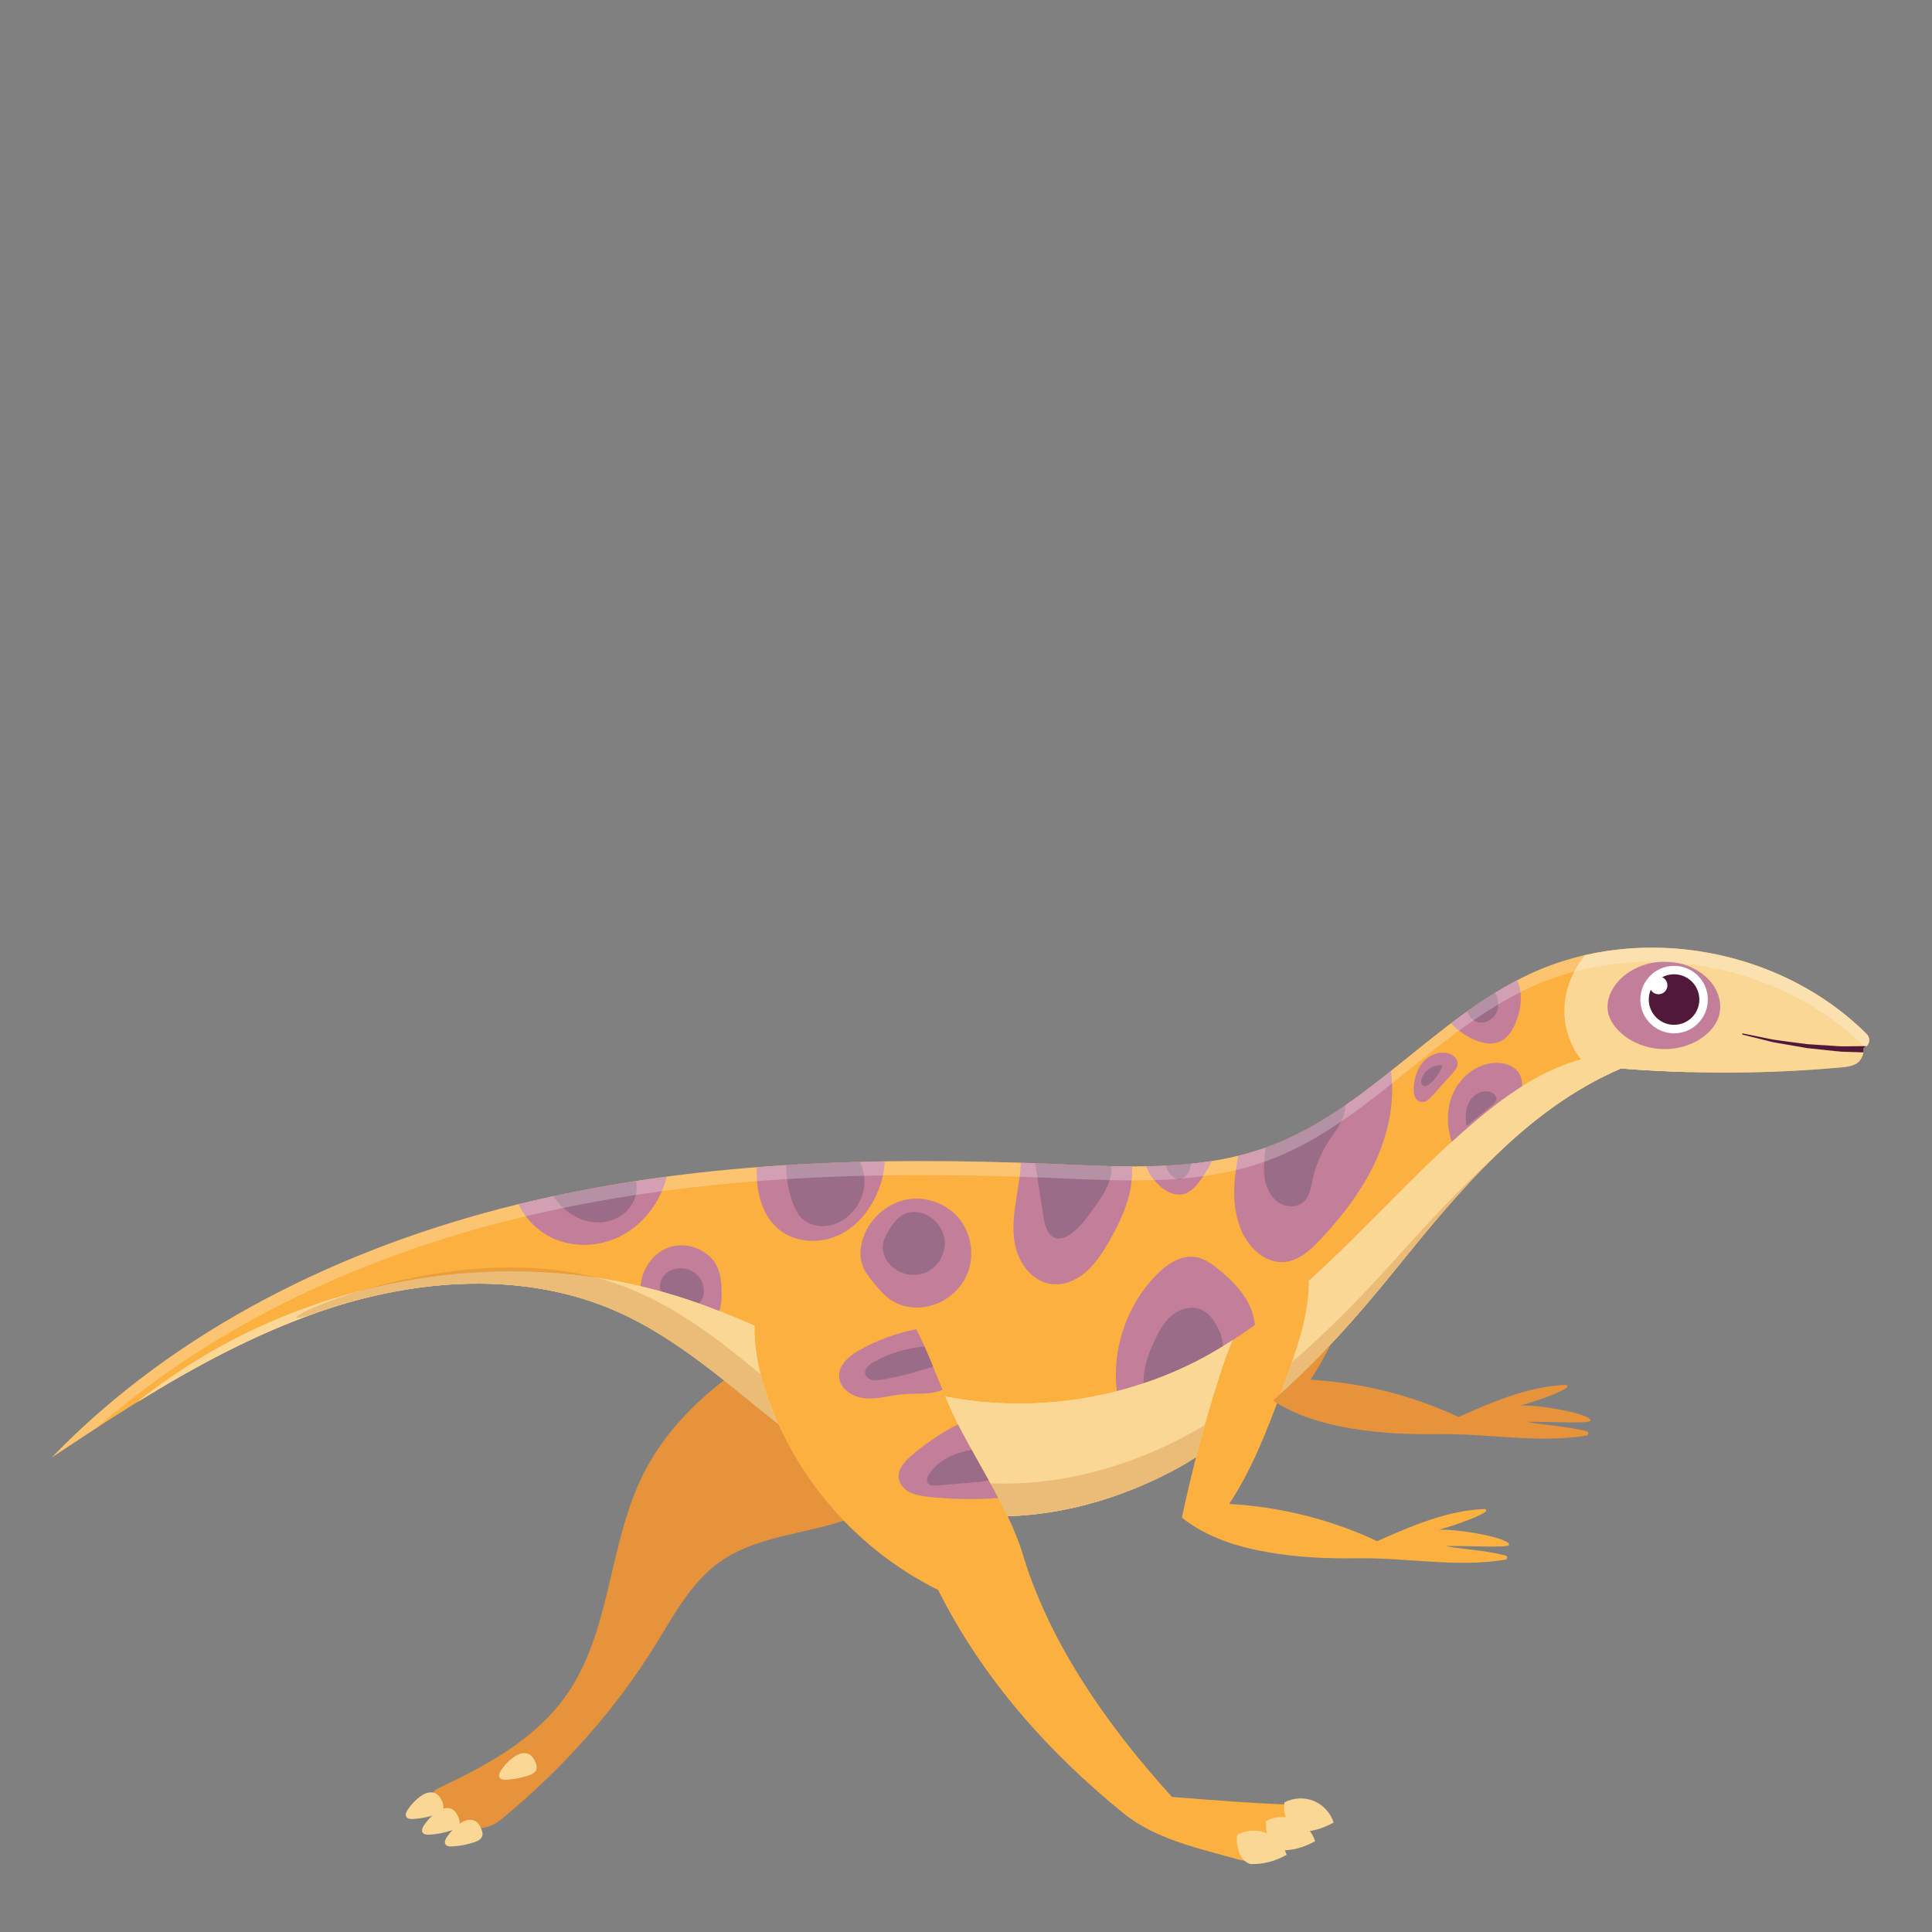 <?xml version="1.0" encoding="utf-8"?>
<!-- Generator: Adobe Illustrator 16.0.4, SVG Export Plug-In . SVG Version: 6.00 Build 0)  -->
<!DOCTYPE svg PUBLIC "-//W3C//DTD SVG 1.1//EN" "http://www.w3.org/Graphics/SVG/1.1/DTD/svg11.dtd">
<svg version="1.1" id="Layer_1" xmlns="http://www.w3.org/2000/svg" xmlns:xlink="http://www.w3.org/1999/xlink" x="0px" y="0px"
	 width="170px" height="170px" viewBox="0 0 170 170" enable-background="new 0 0 170 170" xml:space="preserve">
<rect x="0" y="0" width="170" height="170" fill="#808080" stroke="none"/>
<title>Artboard 9</title>
<g>
	<path fill="#E7933B" d="M56.588,129.74c-3.087,6.187-2.798,13.843-6.795,19.483c-2.711,3.826-6.981,6.13-11.26,8.144
		c-0.73,0.344-0.846,1.341-0.208,1.835c0.628,0.487,1.273,0.915,1.963,1.281c1.222,0.648,2.718,0.512,3.787-0.367
		c5.334-4.387,10.025-9.582,13.645-15.459c1.612-2.617,3.115-5.444,5.622-7.225c2.864-2.034,6.551-2.365,9.93-3.328
		c1.956-0.557,3.843-1.35,5.615-2.347c-5.687-2.233-10.323-6.455-15.182-10.305C60.771,123.72,58.234,126.441,56.588,129.74z"/>
	<path fill="#FBB040" d="M164.251,90.982c-7.538-7.519-19.903-9.793-29.585-5.305c-8.373,3.882-14.356,12.001-23.012,15.2
		c-6.041,2.232-12.688,1.808-19.121,1.537c-15.744-0.659-31.673-0.185-46.979,3.561c-15.306,3.745-30.04,10.938-40.994,22.266
		c7.47-4.978,15.011-9.845,23.486-12.8c8.476-2.955,18.089-3.666,26.292-0.02c5.248,2.332,9.607,6.275,14.135,9.87
		c0.33,0.732,0.696,1.447,1.083,2.149c0.047,0.084,0.091,0.17,0.139,0.254c0.378,0.669,0.784,1.323,1.212,1.962
		c0.065,0.097,0.132,0.193,0.198,0.29c0.437,0.636,0.895,1.256,1.378,1.856c0.055,0.069,0.113,0.135,0.169,0.203
		c0.509,0.621,1.039,1.228,1.595,1.807c0.549,0.571,1.127,1.116,1.719,1.643c0.082,0.073,0.162,0.148,0.245,0.221
		c0.569,0.495,1.158,0.967,1.763,1.417c0.109,0.082,0.218,0.162,0.329,0.241c0.61,0.442,1.234,0.864,1.876,1.259
		c0.095,0.058,0.192,0.112,0.288,0.169c0.678,0.406,1.369,0.792,2.079,1.141c3.869,7.71,9.604,14.212,16.303,19.646
		c0.701,0.568,1.461,1.045,2.261,1.455c2.001,1.025,4.256,1.638,6.487,2.241c0.447,0.121,0.893,0.241,1.335,0.365
		c1.137,0.317,2.361,0.081,3.3-0.636c1.088-0.832,2.142-1.678,3.219-2.515c0.171-0.132,0.275-0.299,0.324-0.475
		c0.119-0.44-0.114-0.938-0.569-1.101c-0.091-0.032-0.19-0.051-0.298-0.054c-3.939-0.081-7.82-0.407-11.779-0.712
		c-1.569-1.722-3.04-3.467-4.398-5.229c-0.679-0.882-1.33-1.768-1.95-2.657c-0.31-0.444-0.612-0.89-0.907-1.337
		c-1.771-2.679-3.26-5.387-4.415-8.102c-0.192-0.453-0.376-0.905-0.55-1.358c-0.348-0.906-0.658-1.812-0.928-2.718
		c-0.159-0.535-0.354-1.08-0.576-1.631c-0.023-0.058-0.053-0.117-0.077-0.175c-0.204-0.495-0.423-0.994-0.663-1.498
		c5.359-0.151,10.747-1.842,15.442-4.504c0.39-0.221,0.759-0.471,1.14-0.703c-0.454,1.77-0.877,3.548-1.252,5.337
		c2.281,1.794,4.986,2.613,7.855,3.091c2.518,0.419,5.074,0.522,7.626,0.484c4.359-0.064,8.711,0.832,12.982,0.121
		c0.194-0.032,0.21-0.308,0.019-0.36c-1.763-0.484-4.35-0.609-5.26-0.842c1.854-0.031,5.468,0.188,5.563-0.095
		c0.194-0.561-4.2-1.409-6.171-1.342c0.271-0.052,3.209-0.937,4.098-1.573c0.107-0.077,0.046-0.25-0.086-0.245
		c-3.321,0.134-6.383,1.479-9.443,2.827c-4.1-1.928-8.492-3.012-13.016-3.279c1.973-2.99,3.282-6.354,4.525-9.718
		c3.596-3.233,6.845-6.896,9.891-10.659c5.788-7.156,11.604-14.281,20.049-17.942c6.418,0.516,12.879,0.487,19.292-0.084
		c0.485-0.043,0.986-0.095,1.411-0.333s0.726-0.893,0.639-1.372l0.01-0.004C164.496,92.037,164.639,91.369,164.251,90.982z"/>
	<g>
		<path fill="#FBD795" d="M66.39,116.645c-1.877-0.81-3.768-1.58-5.698-2.234c-16.295-5.521-35.24-1.779-48.596,8.953
			c5.072-3.134,10.303-5.953,15.95-7.922c8.476-2.955,18.089-3.666,26.292-0.02c5.248,2.332,9.607,6.275,14.135,9.87
			c-0.393-0.873-0.745-1.766-1.05-2.674C66.779,120.695,66.341,118.657,66.39,116.645z"/>
		<path fill="#FBD795" d="M148.463,94.216c-2.945-1.802-6.723-1.854-10.009-0.795s-6.157,3.118-8.787,5.355
			c-5.087,4.329-9.554,9.475-14.503,13.932c0.012,0.148,0.016,0.297,0.01,0.439c-0.104,2.961-1.137,5.8-2.159,8.581
			c-0.108,0.295-0.218,0.59-0.327,0.886c3.596-3.233,6.845-6.896,9.891-10.659c5.788-7.156,11.604-14.281,20.049-17.942
			c1.998,0.161,4,0.263,6.004,0.317C148.574,94.293,148.521,94.251,148.463,94.216z"/>
		<path fill="#FBD795" d="M105.246,128.208c0.596-2.317,1.25-4.62,1.98-6.898c0.365-1.143,0.759-2.279,1.223-3.384
			c-0.918,0.592-1.855,1.157-2.83,1.67c-6.82,3.587-14.873,4.755-22.437,3.288c0.098,0.233,0.194,0.468,0.295,0.7
			c1.319,3.043,3.593,6.502,5.187,9.831c5.359-0.151,10.747-1.842,15.442-4.504C104.496,128.69,104.865,128.44,105.246,128.208z"/>
	</g>
	<path fill="#FBD795" d="M163.969,92.224l0.01-0.004c0.518-0.183,0.66-0.851,0.272-1.237c-6.337-6.319-16.083-8.933-24.78-6.939
		c-0.946,1.166-1.596,2.57-1.774,4.059c-0.253,2.106,0.479,4.343,2.037,5.781c0.384,0.354,0.805,0.65,1.251,0.904
		c0.537-0.271,1.083-0.531,1.643-0.774c6.418,0.516,12.879,0.487,19.292-0.084c0.485-0.043,0.986-0.095,1.411-0.333
		S164.056,92.703,163.969,92.224z"/>
	<path fill="#FBD795" d="M114.168,161.185c1.199,0.021,2.127-0.243,3.182-0.814c-0.268-0.849-0.927-1.565-1.75-1.903
		s-1.796-0.289-2.582,0.127C112.836,159.956,113.436,160.454,114.168,161.185z"/>
	<path fill="#FBD795" d="M112.539,162.823c1.199,0.022,2.127-0.242,3.182-0.813c-0.268-0.849-0.926-1.565-1.749-1.903
		s-1.796-0.29-2.582,0.127C111.351,161.534,111.66,162.184,112.539,162.823z"/>
	<path fill="#FBD795" d="M110.033,164.022c1.199,0.021,2.128-0.243,3.183-0.814c-0.268-0.849-0.927-1.565-1.75-1.903
		s-1.796-0.29-2.582,0.127C108.701,162.004,108.934,163.722,110.033,164.022z"/>
	<path fill="#FBD795" d="M38.905,158.504c-0.119-0.279-0.29-0.555-0.559-0.693c-0.231-0.119-0.51-0.122-0.76-0.05
		s-0.475,0.213-0.682,0.37c-0.41,0.312-0.766,0.697-1.044,1.131c-0.114,0.179-0.217,0.409-0.112,0.593
		c0.11,0.192,0.375,0.214,0.596,0.201c0.657-0.036,1.308-0.16,1.932-0.368c0.294-0.097,0.615-0.246,0.712-0.54
		C39.058,158.938,38.991,158.707,38.905,158.504z"/>
	<path fill="#FBD795" d="M40.334,159.883c-0.119-0.278-0.29-0.554-0.559-0.692c-0.231-0.12-0.51-0.122-0.76-0.051
		c-0.25,0.072-0.475,0.214-0.682,0.371c-0.411,0.312-0.766,0.696-1.044,1.131c-0.114,0.178-0.217,0.408-0.112,0.593
		c0.11,0.192,0.375,0.213,0.596,0.201c0.657-0.037,1.308-0.161,1.932-0.368c0.293-0.098,0.614-0.247,0.711-0.541
		C40.487,160.316,40.421,160.087,40.334,159.883z"/>
	<path fill="#FBD795" d="M42.348,160.92c-0.119-0.278-0.29-0.554-0.559-0.693c-0.231-0.119-0.51-0.122-0.76-0.05
		s-0.475,0.213-0.682,0.37c-0.41,0.312-0.766,0.697-1.044,1.131c-0.115,0.179-0.217,0.409-0.112,0.594
		c0.11,0.191,0.375,0.213,0.596,0.2c0.657-0.036,1.308-0.16,1.932-0.368c0.294-0.097,0.615-0.246,0.712-0.54
		C42.5,161.354,42.434,161.124,42.348,160.92z"/>
	<path fill="#FBD795" d="M47.111,155.051c-0.119-0.279-0.29-0.555-0.559-0.693c-0.231-0.12-0.51-0.122-0.76-0.051
		c-0.25,0.072-0.475,0.213-0.682,0.371c-0.41,0.312-0.766,0.696-1.044,1.131c-0.115,0.178-0.217,0.408-0.112,0.593
		c0.11,0.192,0.375,0.213,0.596,0.201c0.657-0.037,1.308-0.161,1.932-0.368c0.294-0.098,0.615-0.247,0.712-0.541
		C47.264,155.483,47.198,155.254,47.111,155.051z"/>
	<path fill="#501939" d="M163.969,92.224l0.01-0.004c0.107-0.038,0.194-0.1,0.268-0.173c-0.312,0.004-1.832,0.021-2.143,0.024
		c-0.309-0.005-0.63-0.037-0.965-0.056c-0.67-0.043-1.385-0.089-2.099-0.136c-0.713-0.093-2.753-0.354-3.058-0.407
		c-0.303-0.062-2.621-0.537-2.621-0.537c-0.029-0.006-0.057,0.012-0.064,0.04c-0.007,0.029,0.011,0.06,0.041,0.066
		c0,0,2.302,0.571,2.604,0.646c0.304,0.067,0.629,0.112,0.962,0.174c0.669,0.115,1.382,0.239,2.096,0.362
		c0.723,0.077,2.791,0.303,3.102,0.32c0.31,0.01,1.589,0.047,1.865,0.056C163.988,92.47,163.99,92.342,163.969,92.224z"/>
	<path fill="#E7933B" d="M112.011,123.234c2.089,1.373,4.479,2.056,6.995,2.474c2.519,0.419,5.075,0.522,7.627,0.485
		c4.359-0.064,8.711,0.831,12.982,0.121c0.195-0.033,0.21-0.309,0.02-0.36c-1.764-0.485-4.35-0.61-5.261-0.842
		c1.854-0.032,5.468,0.187,5.563-0.096c0.194-0.56-4.201-1.409-6.172-1.342c0.271-0.052,3.211-0.937,4.099-1.573
		c0.107-0.077,0.046-0.25-0.086-0.245c-3.321,0.135-6.382,1.479-9.442,2.827c-4.101-1.928-8.493-3.012-13.016-3.278
		c0.655-0.994,1.231-2.033,1.763-3.097C115.467,120.034,113.782,121.689,112.011,123.234z"/>
	<path fill="#C37F9A" d="M84.33,107.145c-1.153-1.352-3.098-1.972-4.82-1.537c-1.441,0.363-2.674,1.419-3.33,2.754
		c-0.473,0.963-0.651,2.122-0.239,3.113c0.215,0.518,0.575,0.959,0.93,1.393c0.452,0.553,0.913,1.112,1.504,1.512
		c0.748,0.505,1.672,0.72,2.573,0.67c1.773-0.099,3.445-1.27,4.144-2.903C85.791,110.513,85.484,108.495,84.33,107.145z"/>
	<path fill="#C37F9A" d="M66.705,104.704c0.213,1.296,0.771,2.577,1.77,3.43c1.493,1.274,3.79,1.353,5.532,0.448
		s2.949-2.648,3.521-4.526c0.183-0.601,0.298-1.232,0.323-1.862c-3.763,0.06-7.522,0.226-11.267,0.519
		C66.569,103.379,66.596,104.046,66.705,104.704z"/>
	<path fill="#C37F9A" d="M108.961,101.691c-0.443,2.22-0.61,4.53,0.27,6.585c0.662,1.551,2.15,2.934,3.828,2.766
		c1.251-0.126,2.255-1.056,3.117-1.971c1.958-2.082,3.729-4.381,4.906-6.985c1.107-2.45,1.666-5.194,1.311-7.854
		c-3.342,2.662-6.758,5.175-10.738,6.646C110.769,101.205,109.869,101.47,108.961,101.691z"/>
	<path fill="#C37F9A" d="M89.482,105.123c-0.252,1.55-0.487,3.152-0.104,4.675c0.383,1.523,1.54,2.961,3.094,3.185
		c1.093,0.157,2.204-0.308,3.044-1.023c0.841-0.716,1.449-1.661,2.004-2.615c0.863-1.484,1.638-3.05,1.955-4.737
		c0.121-0.646,0.168-1.313,0.128-1.972c-2.358-0.004-4.728-0.121-7.069-0.22c-0.903-0.037-1.808-0.07-2.713-0.101
		C89.788,103.252,89.634,104.195,89.482,105.123z"/>
	<path fill="#C37F9A" d="M58.53,104.035c0.051-0.161,0.094-0.325,0.134-0.491c-4.381,0.58-8.731,1.365-13.032,2.414
		c0.627,1.337,1.755,2.448,3.114,3.043c1.889,0.827,4.151,0.678,5.973-0.29C56.539,107.743,57.907,106.001,58.53,104.035z"/>
	<path fill="#C37F9A" d="M129.098,91.172c0.913,0.536,2.074,0.906,3.012,0.411c0.635-0.336,1.025-1.003,1.291-1.671
		c0.463-1.161,0.61-2.556,0.092-3.651c-2.042,1.066-3.949,2.37-5.801,3.77C128.076,90.493,128.574,90.864,129.098,91.172z"/>
	<path fill="#C37F9A" d="M125.051,96.968c0.383,0.06,0.711-0.255,0.97-0.543c0.579-0.643,1.159-1.285,1.737-1.928
		c0.242-0.268,0.498-0.573,0.492-0.934c-0.008-0.478-0.487-0.826-0.957-0.913c-0.785-0.145-1.608,0.237-2.119,0.851
		c-0.512,0.612-0.74,1.423-0.776,2.22c-0.012,0.258-0.004,0.522,0.095,0.762C124.59,96.721,124.795,96.929,125.051,96.968z"/>
	<g>
		<path fill="#C37F9A" d="M76.152,123.045c1.108,0.089,2.2-0.275,3.308-0.365c1.168-0.097,2.428,0.078,3.474-0.39
			c-0.737-1.794-1.441-3.611-2.309-5.332c-1.737,0.34-3.421,0.953-4.964,1.82c-0.899,0.506-1.85,1.272-1.829,2.304
			C73.854,122.193,75.044,122.956,76.152,123.045z"/>
		<path fill="#C37F9A" d="M87.326,131.851c0.172-0.011,0.348-0.026,0.523-0.047c-1.151-2.186-2.478-4.387-3.533-6.457
			c-0.442,0.188-0.871,0.427-1.276,0.678c-1.036,0.641-2.041,1.338-2.948,2.15c-0.541,0.484-1.083,1.108-1.021,1.831
			c0.048,0.562,0.471,1.038,0.972,1.299c0.5,0.26,1.073,0.34,1.634,0.401C83.552,131.913,85.444,131.961,87.326,131.851z"/>
	</g>
	<path fill="#C37F9A" d="M133.689,94.487c-0.457-0.771-1.467-1.051-2.356-0.95c-1.556,0.175-2.913,1.326-3.519,2.77
		c-0.604,1.443-0.507,3.125,0.08,4.575c2.024-0.225,4.973-2.197,5.756-4.077C133.959,96.064,134.098,95.177,133.689,94.487z"/>
	<path fill="#C37F9A" d="M104.017,105.098c0.786-0.136,1.336-0.835,1.783-1.496c0.312-0.462,0.614-0.939,0.844-1.446
		c-1.905,0.304-3.847,0.436-5.8,0.47c0.289,0.717,0.75,1.366,1.351,1.854C102.707,104.897,103.364,105.211,104.017,105.098z"/>
	<g>
		<path fill="#C37F9A" d="M63.28,115.359c0.176-0.44,0.214-0.963,0.217-1.446c0.006-0.813-0.033-1.651-0.365-2.395
			c-0.699-1.563-2.725-2.335-4.33-1.737c-1.383,0.516-2.33,1.927-2.44,3.396c1.459,0.343,2.905,0.75,4.329,1.233
			C61.562,114.705,62.424,115.024,63.28,115.359z"/>
		<path fill="#C37F9A" d="M110.419,116.582c-0.067-0.724-0.304-1.441-0.659-2.078c-0.614-1.103-1.542-1.998-2.52-2.798
			c-0.6-0.492-1.256-0.968-2.021-1.095c-1.289-0.214-2.521,0.611-3.44,1.54c-2.632,2.656-3.958,6.547-3.506,10.259
			c2.546-0.653,5.019-1.591,7.347-2.814C107.304,118.71,108.894,117.69,110.419,116.582z"/>
	</g>
	<path fill="#9B6C87" d="M81.055,106.73c-0.5-0.129-1.047-0.111-1.512,0.111c-0.562,0.271-0.946,0.802-1.277,1.331
		c-0.292,0.468-0.568,0.974-0.592,1.524c-0.02,0.48,0.159,0.956,0.441,1.347c0.692,0.959,2.039,1.384,3.156,0.997
		s1.913-1.555,1.864-2.735C83.088,108.124,82.2,107.025,81.055,106.73z"/>
	<path fill="#9B6C87" d="M91.088,102.361c0.015,0.114,0.505,3.274,0.733,4.741c0.118,0.762,0.375,1.682,1.126,1.856
		c0.453,0.106,0.918-0.121,1.295-0.396c0.902-0.657,1.555-1.594,2.189-2.513c0.604-0.874,1.227-1.798,1.34-2.854
		c0.021-0.195,0.017-0.391,0.001-0.585C96.021,102.57,91.569,102.38,91.088,102.361z"/>
	<path fill="#9B6C87" d="M69.183,102.708c0.018,0.992,0.186,1.98,0.496,2.923c0.21,0.64,0.504,1.282,1.023,1.711
		c0.623,0.514,1.499,0.646,2.291,0.491c1.86-0.363,3.224-2.304,3.063-4.192c-0.042-0.488-0.179-0.959-0.389-1.396
		c-2.164,0.058-4.326,0.148-6.484,0.283C69.184,102.588,69.182,102.648,69.183,102.708z"/>
	<path fill="#9B6C87" d="M111.363,100.978c-0.027,0.222-0.053,0.443-0.073,0.664c-0.073,0.775-0.122,1.566,0.048,2.327
		s0.584,1.497,1.252,1.897c0.669,0.4,1.609,0.385,2.168-0.158c0.498-0.483,0.598-1.229,0.743-1.906
		c0.265-1.238,0.767-2.425,1.471-3.478c0.633-0.946,1.468-1.953,1.376-3.05c-2.098,1.449-4.293,2.716-6.693,3.604
		C111.558,100.914,111.459,100.943,111.363,100.978z"/>
	<path fill="#9B6C87" d="M55.677,105.86c0.32-0.582,0.414-1.281,0.29-1.932c-2.441,0.374-4.872,0.812-7.288,1.332
		c0.287,0.423,0.619,0.812,1.006,1.146c0.87,0.751,2.013,1.215,3.16,1.151C53.992,107.496,55.122,106.867,55.677,105.86z"/>
	<path fill="#9B6C87" d="M125.248,95.537c0.191,0.089,0.411-0.037,0.574-0.173c0.51-0.426,0.898-0.996,1.109-1.627
		c-0.762-0.086-1.553,0.396-1.825,1.112C125.015,95.091,125.014,95.428,125.248,95.537z"/>
	<path fill="#9B6C87" d="M131.133,96.08c-0.697-0.224-1.482,0.216-1.842,0.854s-0.37,1.417-0.254,2.141
		c0.766-0.622,1.533-1.243,2.299-1.865c0.133-0.106,0.271-0.223,0.32-0.385C131.758,96.503,131.454,96.184,131.133,96.08z"/>
	<path fill="#9B6C87" d="M129.916,89.896c0.686,0.274,1.522-0.181,1.798-0.867c0.216-0.54,0.128-1.157-0.143-1.679
		c-0.845,0.519-1.668,1.073-2.479,1.65C129.258,89.395,129.525,89.739,129.916,89.896z"/>
	<g>
		<path fill="#9B6C87" d="M61.482,114.689c0.257-0.212,0.403-0.543,0.443-0.877c0.082-0.688-0.237-1.408-0.794-1.821
			s-1.33-0.51-1.978-0.262c-0.551,0.211-1.022,0.7-1.083,1.287c-0.022,0.212,0.012,0.423,0.086,0.621
			c0.851,0.235,1.697,0.488,2.535,0.772C60.957,114.499,61.219,114.596,61.482,114.689z"/>
		<path fill="#9B6C87" d="M107.602,118.463c0.002-0.634-0.229-1.255-0.537-1.813c-0.326-0.593-0.768-1.16-1.391-1.425
			c-0.852-0.36-1.873-0.06-2.581,0.535s-1.158,1.437-1.541,2.278c-0.476,1.048-0.878,2.152-0.932,3.302
			c-0.005,0.121-0.001,0.248,0.014,0.372c1.714-0.573,3.385-1.274,4.985-2.116C106.295,119.24,106.953,118.858,107.602,118.463z"/>
	</g>
	<path fill="#9B6C87" d="M103.869,103.739c0.39-0.071,0.652-0.44,0.797-0.81c0.067-0.172,0.113-0.351,0.146-0.532
		c-0.741,0.077-1.486,0.131-2.235,0.169c0.034,0.107,0.068,0.216,0.114,0.319C102.903,103.365,103.354,103.834,103.869,103.739z"/>
	<g>
		<path fill="#9B6C87" d="M76.704,121.413c0.275,0.073,0.567,0.036,0.849-0.009c1.547-0.242,3.054-0.683,4.55-1.15
			c-0.244-0.595-0.494-1.187-0.754-1.772c-1.58,0.131-3.132,0.601-4.508,1.389c-0.374,0.215-0.784,0.553-0.716,0.978
			C76.17,121.13,76.428,121.34,76.704,121.413z"/>
		<path fill="#9B6C87" d="M87.002,130.238c-0.496-0.895-1.004-1.787-1.492-2.666c-0.573,0.102-1.137,0.246-1.672,0.474
			c-0.834,0.354-1.602,0.912-2.091,1.676c-0.142,0.222-0.26,0.509-0.131,0.738c0.151,0.269,0.529,0.277,0.837,0.251
			c1.217-0.105,2.435-0.21,3.653-0.314C86.403,130.371,86.716,130.329,87.002,130.238z"/>
	</g>
	<path fill="#C37F9A" d="M149.103,85.258c-1.882-0.999-4.333-0.808-6.036,0.471c-1.056,0.792-1.847,2.115-1.559,3.403
		c0.159,0.716,0.629,1.329,1.182,1.811c1.902,1.659,4.943,1.835,7.023,0.405c0.701-0.482,1.31-1.151,1.545-1.969
		c0.232-0.807,0.077-1.698-0.339-2.427C150.504,86.223,149.844,85.651,149.103,85.258z"/>
	<circle fill="#FFFFFF" cx="147.306" cy="87.955" r="2.969"/>
	<circle fill="#501939" cx="147.303" cy="87.952" r="2.224"/>
	<circle fill="#FFFFFF" cx="145.934" cy="86.7" r="0.785"/>
	<g opacity="0.25">
		<path fill="#FFFFFF" d="M45.482,107.209c15.306-3.745,31.235-4.22,46.979-3.561c6.435,0.27,13.08,0.695,19.12-1.537
			c8.656-3.199,14.639-11.318,23.012-15.2c9.654-4.476,21.975-2.226,29.519,5.24c0.403-0.242,0.49-0.818,0.139-1.169
			c-7.538-7.519-19.903-9.793-29.585-5.305c-8.373,3.882-14.355,12.001-23.012,15.2c-6.041,2.232-12.688,1.808-19.121,1.537
			c-15.744-0.659-31.673-0.185-46.979,3.561c-15.306,3.745-30.04,10.938-40.994,22.266c1.327-0.884,2.656-1.764,3.993-2.631
			C18.956,116.487,31.996,110.509,45.482,107.209z"/>
	</g>
	<g>
		<path fill="#FBD795" d="M66.39,116.645c-1.877-0.81-3.768-1.58-5.698-2.234c-16.295-5.521-35.24-1.779-48.596,8.953
			c5.072-3.134,10.303-5.953,15.95-7.922c8.476-2.955,18.089-3.666,26.292-0.02c5.248,2.332,9.607,6.275,14.135,9.87
			c-0.393-0.873-0.745-1.766-1.05-2.674C66.779,120.695,66.341,118.657,66.39,116.645z"/>
		<path fill="#FBD795" d="M105.246,128.208c0.596-2.317,1.25-4.62,1.98-6.898c0.365-1.143,0.759-2.279,1.223-3.384
			c-0.918,0.592-1.855,1.157-2.83,1.67c-6.82,3.587-14.873,4.755-22.437,3.288c0.098,0.233,0.194,0.468,0.295,0.7
			c1.319,3.043,3.593,6.502,5.187,9.831c5.359-0.151,10.747-1.842,15.442-4.504C104.496,128.69,104.865,128.44,105.246,128.208z"/>
		<path fill="#FBD795" d="M148.463,94.216c-2.945-1.802-6.723-1.854-10.009-0.795s-6.157,3.118-8.787,5.355
			c-5.087,4.329-9.554,9.475-14.503,13.932c0.012,0.148,0.016,0.297,0.01,0.439c-0.104,2.961-1.137,5.8-2.159,8.581
			c-0.108,0.295-0.218,0.59-0.327,0.886c3.596-3.233,6.845-6.896,9.891-10.659c5.788-7.156,11.604-14.281,20.049-17.942
			c1.998,0.161,4,0.263,6.004,0.317C148.574,94.293,148.521,94.251,148.463,94.216z"/>
	</g>
	<g opacity="0.29">
		<path fill="#C57531" d="M113.015,121.729c-0.108,0.295-0.218,0.59-0.327,0.886c3.596-3.233,6.845-6.896,9.891-10.659
			c2.822-3.49,5.654-6.969,8.792-10.046c-3.062,2.772-5.891,5.89-8.71,9.018c-2.814,3.122-5.771,6.17-8.963,8.907
			C113.476,120.469,113.245,121.1,113.015,121.729z"/>
		<path fill="#C57531" d="M105.246,128.208c0.241-0.938,0.494-1.873,0.758-2.806c-0.881,0.52-1.777,1.013-2.695,1.47
			c-4.979,2.481-10.637,3.891-16.152,3.653c0.531,0.966,1.049,1.933,1.508,2.89c5.359-0.151,10.747-1.842,15.442-4.504
			C104.496,128.69,104.865,128.44,105.246,128.208z"/>
		<path fill="#C57531" d="M66.926,120.921c-3.482-2.856-6.983-5.696-11.64-7.576c-14.913-6.021-35.716,5.052-27.241,2.097
			c8.476-2.955,18.089-3.666,26.292-0.02c5.248,2.332,9.607,6.275,14.135,9.87c-0.393-0.873-0.745-1.766-1.05-2.674
			C67.236,122.062,67.072,121.493,66.926,120.921z"/>
	</g>
</g>
</svg>
